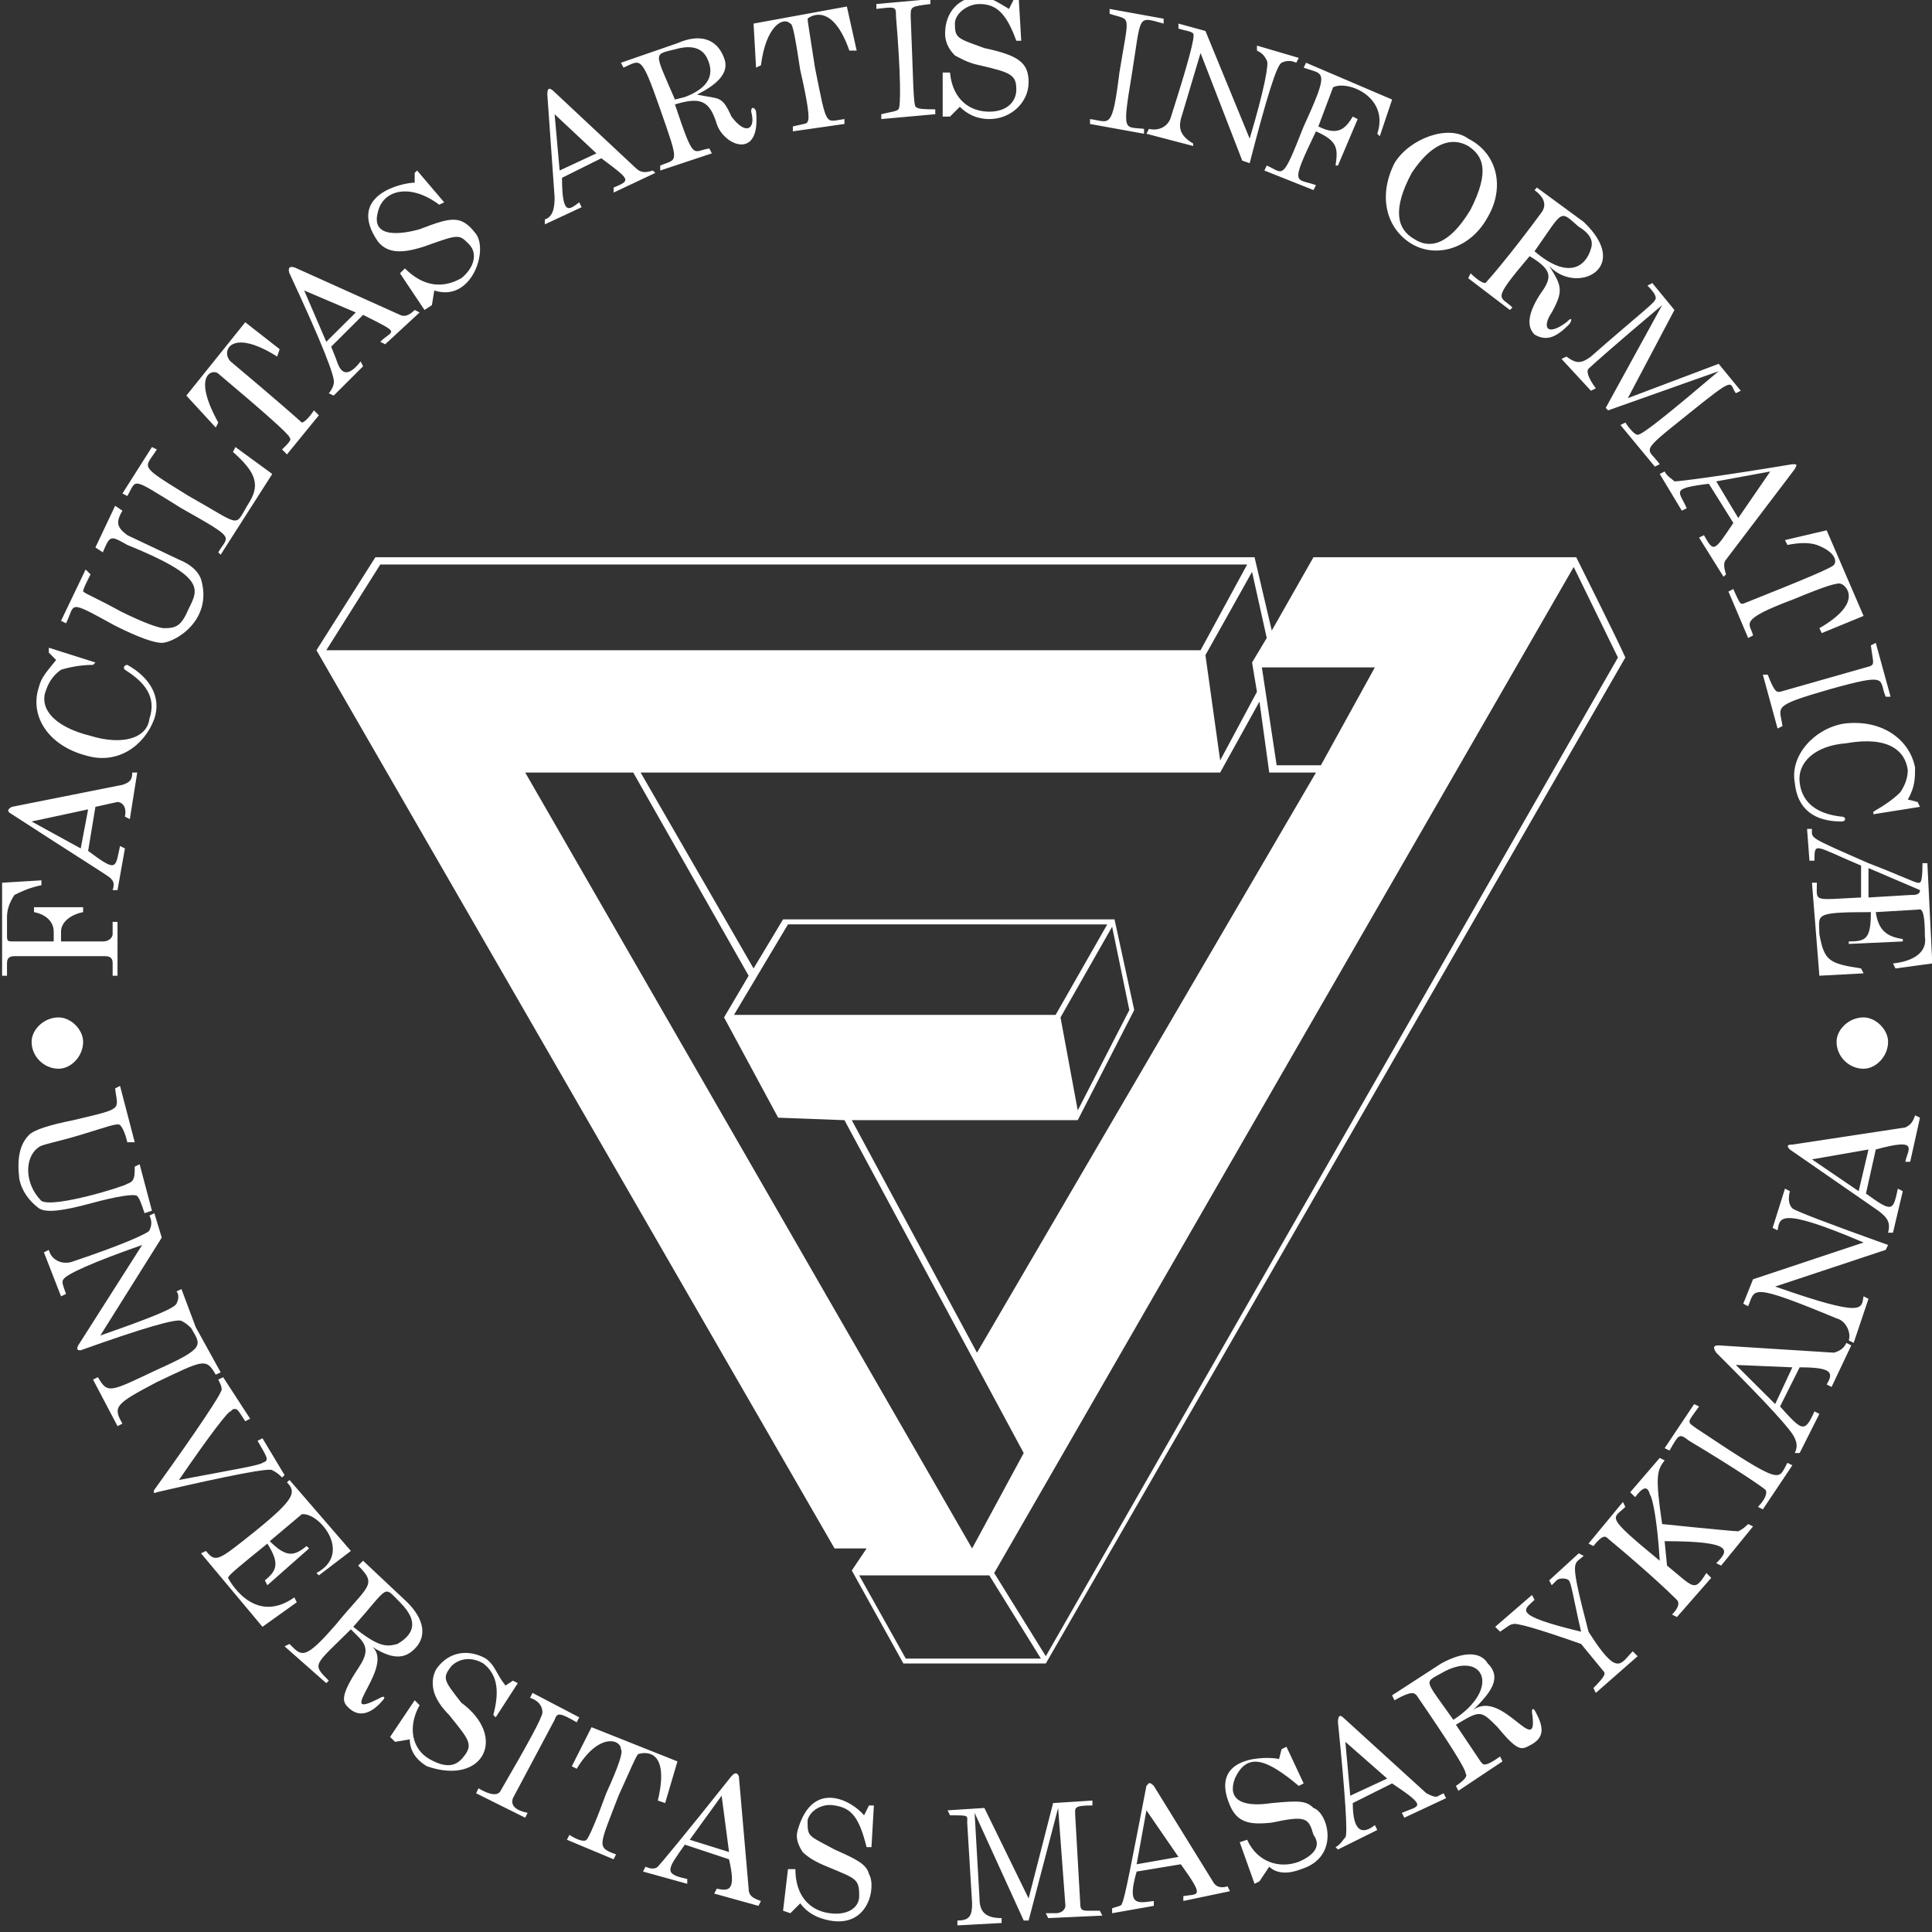 <?xml version="1.0" encoding="UTF-8" standalone="no"?>
<svg
   xmlns:dc="http://purl.org/dc/elements/1.1/"
   xmlns:cc="http://creativecommons.org/ns#"
   xmlns:rdf="http://www.w3.org/1999/02/22-rdf-syntax-ns#"
   xmlns:svg="http://www.w3.org/2000/svg"
   xmlns="http://www.w3.org/2000/svg"
   width="13.229mm"
   height="13.229mm"
   viewBox="0 0 13.229 13.229"
   version="1.1"
   id="svg5321">
  <rect x="0" y="0" width="13.229" height="13.229" fill="#333333" stroke="none"/>
  <defs
     id="defs5315">
    <clipPath
       id="clipPath18"
       clipPathUnits="userSpaceOnUse">
      <path
         id="path16"
         d="M 0,600 H 600 V 0 H 0 Z" />
    </clipPath>
    <clipPath
       id="clipPath30"
       clipPathUnits="userSpaceOnUse">
      <path
         id="path28"
         d="M 0,600 H 600 V 0 H 0 Z" />
    </clipPath>
    <clipPath
       id="clipPath2693"
       clipPathUnits="userSpaceOnUse">
      <path
         id="path2691"
         d="M 0,70.866 H 70.866 V 0 H 0 Z" />
    </clipPath>
    <clipPath
       id="clipPath2853"
       clipPathUnits="userSpaceOnUse">
      <path
         id="path2851"
         d="M 0,70.866 H 70.866 V 0 H 0 Z" />
    </clipPath>
  </defs>
  <g
     id="layer1"
     transform="matrix(0.609,0,0,0.607,-57.703,-76.428)">
    <g
       transform="matrix(0.319,0,0,-0.319,94.322,148.055)"
       id="g2845">
      <g
         id="g2847">
        <g
           clip-path="url(#clipPath2853)"
           id="g2849">
          <g
             transform="translate(38.204,10.849)"
             id="g2855">
            <path
               id="path2857"
               style="fill:#ffffff;fill-opacity:1;fill-rule:nonzero;stroke:none"
               d="m 0,0 -0.173,-0.084 h -4.763 l -1.642,2.943 h 4.586 l 0.173,0.084 20.425,35.575 1.559,-3.202 z M 2.165,25.879 2.337,25.795 2.944,22.851 1.125,19.301 0.518,22.59 0.345,22.678 h -11.337 l 1.904,3.201 z M -2.598,3.811 -18.349,31.249 h 3.807 l 4.068,-7.185 -0.867,-1.474 1.907,-3.546 2.337,-0.088 6.318,-11.771 z M 6.145,31.249 7.53,33.758 7.875,31.249 H 9.522 L -2.426,10.734 -6.839,18.956 h 7.964 l 1.991,3.895 -0.694,3.205 H -9.261 l -1.04,-1.735 -3.98,6.928 z m 5.453,3.719 -1.903,-3.462 H 8.136 L 7.615,34.968 Z M 7.787,36.007 7.269,35.14 7.442,34.104 6.145,31.678 5.626,35.401 7.269,38.345 Z m -31.245,2.598 H 7.096 L 5.454,35.574 H -25.361 Z M -7.446,3.811 h 1.129 L -6.839,3.032 -5.02,-0.257 H 0 l 20.426,35.573 c -0.261,0.603 -1.731,3.547 -1.731,3.547 H 9.434 L 7.964,36.269 7.357,38.863 H -23.63 l -2.077,-3.289 z M 0.345,22.678 0.518,22.59 2.337,25.795 2.165,25.879 Z M 0,0 -0.173,-0.084 -1.992,2.859 -1.819,2.943 Z m -35.747,21.727 c 0,-0.519 0.434,-0.952 0.952,-0.952 0.434,0 0.864,0.433 0.864,0.952 0,0.433 -0.43,0.863 -0.864,0.863 -0.518,0 -0.952,-0.43 -0.952,-0.863 m 63.618,0 c 0,-0.519 0.43,-0.952 0.952,-0.952 0.43,0 0.864,0.433 0.864,0.952 0,0.433 -0.434,0.863 -0.864,0.863 -0.522,0 -0.952,-0.43 -0.952,-0.863 m -64.485,2.337 v 0.434 c 0,0.084 0,0.257 0.261,0.257 h 3.201 c 0.261,0 0.261,-0.173 0.261,-0.257 v -0.434 h 0.172 v 1.903 h -0.172 v -0.433 c 0,-0.085 -0.088,-0.258 -0.346,-0.258 h -1.473 v 0.346 c 0,0.345 0.349,0.606 0.779,0.691 v 0.173 h -1.731 v -0.173 c 0.433,-0.085 0.694,-0.346 0.694,-0.691 v -0.346 h -1.385 c -0.261,0 -0.261,0 -0.261,0.258 v 0.606 c 0,0.261 0.088,0.518 0.261,0.779 0.173,0.088 0.518,0.261 0.952,0.346 v 0.172 l -1.386,-0.084 v -3.289 z m 0.173,5.71 c 2.253,-1.469 3.377,-2.164 3.462,-2.249 0.088,-0.088 0.176,-0.172 0.088,-0.433 h 0.172 l 0.261,1.473 -0.172,0.085 c -0.173,-0.779 -0.089,-0.952 -1.125,-0.172 l 0.257,1.558 0.779,0.172 c 0.089,0 0.346,-0.088 0.261,-0.518 l 0.173,-0.088 0.261,1.647 H -32.2 c 0,-0.261 -0.085,-0.35 -0.346,-0.435 l -3.895,-0.778 c -0.173,-0.089 -0.173,-0.173 0,-0.262 m 2.686,0.173 -0.261,-1.382 -1.731,0.953 z m -1.128,5.282 c -0.346,-0.434 -0.518,-0.607 -0.606,-0.953 -0.346,-1.039 0.349,-2.076 1.646,-2.421 1.124,-0.349 2.076,0.345 2.422,1.297 0.261,0.779 -0.173,1.47 -0.952,1.904 -0.085,0 -0.173,-0.088 -0.085,-0.173 0.691,-0.434 1.125,-0.952 0.864,-1.731 -0.084,-0.694 -0.952,-0.952 -2.076,-0.606 -1.386,0.345 -1.819,1.04 -1.559,1.642 0.089,0.261 0.261,0.522 0.519,0.695 0.261,0.085 0.694,0.173 1.128,0.173 l 0.084,0.084 -1.642,0.522 v -0.173 z m 0.349,1.297 c 0.346,0.694 0,0.867 1.731,-0.085 0.864,-0.434 1.382,-0.606 1.643,-0.606 0.433,0 1.819,0.779 1.385,2.249 -0.088,0.261 -0.345,0.521 -0.779,0.695 l -1.819,0.863 c -0.346,0.261 -0.43,0.434 -0.173,0.867 l -0.257,0.173 -0.695,-1.474 0.261,-0.172 c 0.258,0.606 0.258,0.606 0.864,0.261 2.771,-1.125 2.51,-1.559 2.165,-2.25 -0.258,-0.606 -0.434,-0.694 -0.864,-0.694 -0.173,0 -0.695,0.173 -1.558,0.606 -0.779,0.434 -1.213,0.606 -1.301,0.691 0,0.088 0.088,0.261 0.261,0.607 l -0.173,0.172 -0.867,-1.815 z m 2.161,4.501 c 0.349,0.607 0.088,0.692 1.907,-0.433 1.988,-1.125 1.643,-0.952 1.298,-1.558 l 0.084,-0.085 1.819,2.856 -1.297,0.952 -0.088,-0.173 c 0.779,-0.691 0.952,-1.125 0.606,-1.731 -0.606,-0.952 -0.173,-0.952 -2.164,0.172 -1.816,1.125 -1.559,0.952 -1.125,1.647 l -0.173,0.085 -1.04,-1.643 z m 3.116,2.422 0.089,0.177 c -0.952,1.73 -0.173,1.903 0,1.73 1.642,-1.385 2.51,-2.164 2.51,-2.252 0.084,-0.084 0,-0.173 -0.261,-0.43 l 0.172,-0.176 1.125,1.385 -0.173,0.173 c -0.173,-0.258 -0.345,-0.43 -0.43,-0.43 -0.088,0.084 -0.867,0.779 -2.51,2.161 -0.349,0.349 0,1.213 1.643,0.172 l 0.088,0.261 -1.213,0.952 -2.076,-2.594 z m 2.599,5.454 c 1.124,-2.422 1.642,-3.719 1.558,-3.895 0,-0.085 -0.088,-0.258 -0.173,-0.346 l 0.173,-0.084 1.036,1.036 -0.084,0.173 c -0.607,-0.779 -0.779,-0.173 -0.868,0.088 l -0.172,0.434 1.124,1.124 c 1.386,-0.695 1.04,-0.518 0.606,-0.952 l 0.173,-0.088 1.213,1.125 -0.173,0.088 c -0.172,-0.173 -0.345,-0.261 -0.518,-0.173 l -3.638,1.643 c -0.173,0.088 -0.346,0.088 -0.257,-0.173 m 2.337,-1.385 -1.04,-1.037 -0.779,1.815 z m 2.076,4.59 c -0.433,0 -2.425,-0.434 -1.297,-2.08 0.345,-0.43 0.864,-0.43 1.643,-0.173 1.212,0.434 1.212,0.434 1.558,0.088 0.345,-0.345 0.173,-0.867 -0.261,-1.213 -0.603,-0.345 -1.297,-0.345 -1.988,0.346 l -0.173,-0.173 0.864,-1.297 0.261,0.172 0.084,0.518 c 1.301,-0.429 1.908,1.386 1.474,1.993 -0.522,0.694 -0.868,0.606 -1.992,0.172 -0.606,-0.172 -1.731,-0.345 -1.47,0.607 0.173,0.779 1.125,1.04 2.161,0.261 l 0.176,0.084 -0.955,1.125 -0.085,-0.085 z m 4.932,-0.522 c 0,-0.43 -0.084,-0.691 -0.345,-0.779 v -0.173 l 1.297,0.606 -0.085,0.173 c -0.345,-0.257 -0.606,-0.518 -0.606,0.867 l 1.385,0.691 c 1.041,-0.779 1.041,-0.779 0.434,-1.036 v -0.177 l 1.47,0.695 -0.088,0.085 c -0.257,-0.085 -0.43,-0.085 -0.603,0.088 l -2.859,2.683 c -0.173,0.172 -0.257,0.172 -0.257,-0.085 z m 1.474,1.558 -1.297,-0.606 -0.177,1.991 z m 0.952,3.032 c 0.606,0.257 0.606,0.518 1.297,-1.474 0.694,-1.988 0.606,-1.731 0,-1.988 v -0.176 l 1.819,0.606 -0.088,0.173 c -0.607,-0.085 -0.518,-0.519 -1.213,1.558 0.867,0.261 1.213,0.173 1.474,-0.691 0.257,-0.779 1.558,-1.297 1.385,0.434 0,0.084 -0.172,0.257 -0.172,0 0.172,-0.607 -0.177,-0.868 -0.695,-0.173 -0.346,0.779 -0.434,0.603 -1.213,0.779 0.867,0.43 1.128,0.863 0.952,1.297 -0.257,0.691 -0.864,0.864 -1.643,0.519 l -1.992,-0.691 z m 1.815,-1.128 c -0.779,1.819 -0.779,1.558 0.176,1.819 0.43,0.088 0.78,0 0.952,-0.346 0.346,-0.694 -0.088,-1.124 -0.779,-1.385 z m 2.859,1.128 0.173,0.084 c 0.173,1.386 0.779,1.731 1.036,1.474 0.088,0 0.177,-0.522 0.349,-1.647 0.258,-1.124 0.346,-1.73 0.258,-1.818 0,-0.085 -0.173,-0.085 -0.519,-0.173 v -0.173 l 1.819,0.261 v 0.173 c -0.694,-0.088 -0.606,-0.346 -1.039,1.819 -0.173,1.125 -0.261,1.643 -0.261,1.731 0.088,0.084 0.867,0.606 1.473,-1.128 h 0.258 l -0.346,1.558 -3.289,-0.603 z m 4.241,2.076 c 0.691,0.085 0.691,0.085 0.691,-0.261 0.173,-2.076 0.173,-3.2 0.088,-3.289 -0.088,-0.084 -0.261,-0.084 -0.606,-0.173 v -0.172 l 1.903,0.172 v 0.173 c -0.345,0 -0.606,0 -0.691,0.089 -0.088,0.084 -0.088,1.124 -0.176,3.2 0,0.346 0,0.346 0.695,0.434 v 0.173 l -1.904,-0.173 z m 4.675,0 c -0.434,0.261 -0.695,0.434 -1.04,0.434 -0.695,0 -1.213,-0.522 -1.213,-1.301 0,-0.258 0.088,-0.518 0.345,-0.779 0.173,-0.085 0.434,-0.257 0.868,-0.346 1.124,-0.257 1.297,-0.345 1.297,-0.863 0,-0.434 -0.345,-0.779 -0.952,-0.779 -0.691,0 -1.297,0.43 -1.385,1.385 h -0.258 v -1.558 h 0.258 l 0.345,0.346 c 0.261,-0.262 0.606,-0.434 1.04,-0.434 0.779,0 1.386,0.606 1.386,1.297 0,0.695 -0.346,0.952 -1.559,1.213 -0.951,0.345 -1.04,0.345 -1.04,0.867 0,0.346 0.434,0.691 0.868,0.691 0.606,0 0.952,-0.345 1.297,-1.298 h 0.173 l -0.085,1.471 H -1.125 Z M 2.249,58.08 C 3.028,57.819 2.944,58.164 2.594,56.003 2.337,53.923 2.249,54.269 1.558,54.357 v -0.173 l 1.904,-0.346 v 0.173 c -0.695,0.085 -0.779,-0.173 -0.434,1.904 0.346,2.165 0.173,2.076 1.125,1.819 v 0.173 L 2.249,58.252 Z M 4.675,57.558 C 4.932,57.473 5.104,57.473 5.193,57.385 5.277,57.301 5.02,56.349 4.414,54.445 4.325,54.096 3.98,53.923 3.635,54.011 L 3.546,53.838 5.193,53.405 v 0.088 C 4.759,53.75 4.675,54.011 4.759,54.357 l 0.695,2.337 1.47,-3.807 0.261,-0.089 c 0.602,2.338 0.951,3.462 1.124,3.551 0.173,0.084 0.346,0.084 0.518,0 l 0.089,0.172 -1.474,0.434 V 56.779 C 7.615,56.694 7.703,56.606 7.787,56.433 7.875,56.349 7.703,55.397 7.185,53.666 l -1.559,3.807 -0.951,0.261 z m 4.413,-1.382 c 0.691,-0.261 0.952,0 0,-2.08 C 8.309,52.108 8.394,52.453 7.787,52.714 L 7.703,52.538 9.434,51.847 9.522,52.02 c -0.695,0.26 -0.956,-0.085 0,1.903 0.775,-0.345 0.775,-0.606 0.691,-1.209 h 0.084 l 0.695,1.643 -0.173,0.088 C 10.558,54.011 10.297,53.75 9.606,54.096 l 0.519,1.385 c 0.521,0.261 1.991,-0.345 1.558,-1.643 l 0.088,-0.088 0.434,1.298 -3.032,1.301 z m 5.799,-2.51 c -0.694,0.518 -2.076,0 -2.598,-0.868 -0.606,-1.212 -0.257,-2.337 0.607,-2.855 0.867,-0.518 2.076,-0.172 2.682,0.952 0.607,1.04 0.346,2.249 -0.691,2.771 m 0,-0.261 c 0.519,-0.345 0.78,-0.867 0.085,-2.249 -0.779,-1.301 -1.47,-1.385 -1.988,-1.04 -0.607,0.345 -0.779,1.04 -0.088,2.337 0.69,1.04 1.385,1.297 1.991,0.952 m 2.338,-1.558 c 0.345,-0.261 0.43,-0.518 0.257,-0.779 -1.209,-1.643 -1.904,-2.422 -1.988,-2.51 -0.088,0 -0.261,0.088 -0.522,0.345 l -0.085,-0.173 1.47,-1.124 0.089,0.088 c -0.434,0.43 -0.779,0.173 0.606,1.816 0.864,-0.519 0.779,-0.78 0.345,-1.386 -0.433,-0.691 -0.433,-1.124 -0.172,-1.386 0.43,-0.257 0.779,-0.084 1.209,0.349 0.088,0.085 0.172,0.346 -0.085,0.085 -0.694,-0.518 -0.867,-0.172 -0.518,0.346 0.43,0.778 0.346,0.951 -0.088,1.646 0.952,-1.04 2.944,-0.088 1.213,1.558 l -1.647,1.213 z m 0,-2.165 c 1.036,1.474 0.863,1.474 1.558,0.868 0.43,-0.261 0.518,-0.522 0.43,-0.779 -0.173,-0.607 -0.779,-1.125 -1.988,-0.089 m 3.98,-1.213 c 0.261,-0.257 0.345,-0.429 0.261,-0.518 0,-0.084 -0.779,-0.691 -2.253,-1.992 -0.346,-0.257 -0.518,-0.257 -0.864,0 l -0.172,-0.084 1.036,-1.125 0.172,0.085 c -0.257,0.349 -0.345,0.606 -0.257,0.694 0.085,0.085 0.952,0.864 2.595,2.249 l -1.988,-3.634 0.084,-0.088 3.896,1.385 c -1.731,-1.47 -2.683,-2.249 -2.856,-2.249 -0.088,0 -0.261,0.173 -0.433,0.434 l -0.173,-0.088 1.213,-1.471 0.172,0.085 c -0.433,0.607 -0.779,0.346 0.952,1.731 1.816,1.473 1.47,1.125 1.731,0.779 l 0.173,0.088 -0.779,0.952 -3.201,-1.213 1.642,3.117 -0.779,0.952 z m 5.108,-6.317 c -2.598,-0.433 -3.984,-0.607 -4.157,-0.607 -0.084,0.089 -0.26,0.174 -0.345,0.35 l -0.173,-0.088 0.779,-1.298 0.173,0.085 c -0.261,0.606 -0.606,0.695 0.779,0.867 l 0.864,-1.385 c -0.691,-1.04 -0.691,-1.04 -1.036,-0.434 l -0.173,-0.084 0.863,-1.386 0.089,0.085 c -0.089,0.261 -0.089,0.433 0,0.522 l 2.421,3.2 c 0.089,0.173 0.089,0.173 -0.084,0.173 m -1.907,-1.903 -0.776,1.296 1.904,0.35 z m 1.646,-0.78 0.088,-0.172 c 0.43,0.088 0.776,0.088 1.037,0 0.694,-0.261 0.694,-0.607 0.606,-0.692 0,-0.087 -1.04,-0.521 -3.201,-1.385 -0.088,0 -0.088,-0.088 -0.349,0.518 l -0.173,-0.088 0.695,-1.643 0.172,0.089 c -0.088,0.43 -0.606,0.518 1.47,1.297 1.04,0.434 1.559,0.607 1.647,0.518 0.084,0 0.863,-0.606 -0.779,-1.558 l 0.084,-0.173 1.474,0.607 -1.301,3.028 z m 4.329,-9.173 c 0.257,0.431 0.257,0.78 0.257,1.125 -0.172,0.952 -1.124,1.731 -2.51,1.558 -1.036,-0.172 -1.903,-1.124 -1.731,-2.08 0.089,-0.952 0.695,-1.381 1.647,-1.381 0.173,0 0.173,0.172 0,0.172 -0.779,0.084 -1.386,0.43 -1.474,1.209 -0.084,0.695 0.522,1.301 1.647,1.386 1.47,0.261 2.076,-0.257 2.164,-0.952 0,-0.257 -0.088,-0.519 -0.261,-0.779 -0.261,-0.258 -0.518,-0.434 -0.952,-0.691 v -0.089 l 1.643,0.262 -0.084,0.172 z m -1.301,5.451 c 0.088,-0.691 0.173,-0.691 -0.173,-0.779 l -3.028,-0.864 c -0.088,0 -0.172,-0.088 -0.433,0.606 h -0.173 l 0.518,-1.903 0.173,0.084 c -0.085,0.695 -0.43,0.695 1.646,1.297 2.165,0.607 1.731,0.35 1.992,-0.257 h 0.173 l -0.522,1.904 z m 1.819,-7.703 c 0,-0.779 -0.088,-0.691 -0.172,-0.691 -0.089,0 -0.607,0.257 -1.731,0.691 -2.165,0.952 -1.992,0.867 -1.992,1.212 h -0.173 l 0.085,-1.124 h 0.176 c 0,0.691 0,0.518 1.643,-0.173 v -1.128 c -1.731,-0.084 -1.558,-0.173 -1.558,0.522 h -0.173 l 0.261,-3.289 1.558,0.084 -0.088,0.173 c -1.125,0.177 -1.298,0.261 -1.47,1.213 0,0.694 -0.261,0.779 1.815,0.779 0,-0.952 -0.173,-1.037 -0.779,-1.037 v -0.088 l 1.904,0.088 v 0.085 c -0.603,0.088 -0.864,0.346 -0.952,0.952 l 1.474,0.088 c 0.084,0 0.257,0.173 0.257,-0.952 0.088,-0.522 -0.346,-0.867 -1.125,-0.951 l 0.089,-0.177 1.297,0.177 -0.173,3.546 z m -1.903,-1.213 v 1.04 l 1.815,-0.779 c 0,-0.173 -0.173,-0.173 -0.345,-0.173 z M -32.803,20.08 c 0.084,-0.779 0.345,-0.691 -1.474,-1.124 -0.863,-0.173 -1.385,-0.346 -1.558,-0.519 -0.345,-0.345 -0.43,-0.867 -0.345,-1.558 0.088,-0.434 0.345,-0.779 0.691,-1.04 0.26,-0.172 0.867,-0.085 1.819,0.173 0.951,0.261 1.558,0.349 1.646,0.261 0.085,-0.085 0.173,-0.346 0.257,-0.606 l 0.261,0.087 -0.433,1.643 -0.173,-0.084 c 0,-0.346 0,-0.522 -0.261,-0.606 -0.085,-0.089 -2.595,-0.868 -3.028,-0.607 -0.607,0.607 -0.607,1.558 -0.088,1.904 0.088,0.088 0.606,0.172 1.473,0.433 0.864,0.261 1.297,0.434 1.386,0.346 0.084,-0.085 0.172,-0.258 0.257,-0.607 h 0.261 l -0.518,1.992 z m 1.209,-4.498 c 0.088,-0.173 0.088,-0.346 0,-0.522 0,-0.084 -0.952,-0.518 -2.767,-1.124 -0.349,-0.085 -0.695,0.088 -0.779,0.433 l -0.173,-0.088 0.603,-1.554 0.176,0.084 c -0.088,0.261 -0.176,0.434 -0.088,0.518 0.088,0.173 1.04,0.607 2.771,1.213 l -2.253,-3.55 c -0.084,-0.173 0,-0.173 0.088,-0.173 2.165,0.779 3.374,1.128 3.55,1.04 0.173,-0.088 0.258,-0.172 0.346,-0.261 h 0.172 l -0.518,1.386 -0.176,-0.085 c 0.088,-0.088 0.088,-0.261 0,-0.434 -0.085,-0.172 -0.952,-0.518 -2.683,-1.124 l 2.165,3.462 -0.261,0.864 z m 1.474,-3.984 c 0.345,-0.606 0.518,-0.691 -1.213,-1.47 -1.646,-0.779 -1.731,-0.867 -2.076,-0.261 l -0.173,-0.084 0.863,-1.647 0.173,0.089 c -0.345,0.606 -0.257,0.691 1.213,1.469 1.643,0.78 1.731,0.868 2.076,0.262 l 0.173,0.084 -0.952,1.731 z m 0.952,-1.815 c 0.084,-0.173 0.172,-0.345 0.084,-0.434 0,-0.088 -0.779,-1.297 -2.337,-3.462 0,0 -0.085,-0.173 0.088,-0.088 2.598,0.606 3.98,0.868 4.068,0.779 0.173,-0.084 0.261,-0.173 0.346,-0.257 l 0.088,0.084 -0.779,1.302 -0.173,-0.089 c 0.346,-0.606 0.43,-0.691 0.173,-0.779 -0.088,-0.088 -1.125,-0.261 -2.944,-0.606 1.125,1.646 1.731,2.425 1.819,2.425 0.085,0.085 0.085,0.085 0.173,0.085 0.084,0 0.173,-0.173 0.345,-0.434 l 0.173,0.088 -0.952,1.47 z m 2.421,-3.635 c 0.346,-0.349 0.261,-0.606 -1.124,-1.731 -1.297,-1.04 -1.386,-1.128 -1.731,-0.694 l -0.173,-0.085 2.165,-2.598 1.209,0.867 -0.085,0.173 c -1.47,-1.04 -2.337,0.691 -2.337,0.691 0,0.088 0.434,0.434 1.386,1.212 0.433,-0.694 0.345,-0.951 -0.089,-1.3 l 0.089,-0.173 1.469,1.301 -0.084,0.085 c -0.434,-0.346 -0.695,-0.434 -1.301,0.172 l 1.128,0.952 c 0.603,0.088 1.816,-1.382 0.518,-2.077 l 0.085,-0.084 1.128,0.864 -2.164,2.51 z m 2.51,-2.943 C -23.542,2.51 -23.891,2.51 -25.016,1.128 -26.14,-0.173 -26.225,0 -26.658,0.434 l -0.173,-0.085 1.47,-1.301 0.088,0.088 c -0.606,0.607 -0.522,0.518 0.779,1.816 l 0.257,-0.258 c 0.346,-0.345 0.346,-0.606 0,-1.124 -0.69,-1.04 -0.518,-1.213 -0.345,-1.385 0.345,-0.346 0.779,-0.262 1.213,0.257 0.084,0.088 0.084,0.176 -0.089,0.088 -1.815,-0.952 0.78,1.297 -0.433,1.904 0.867,-0.607 1.301,-0.518 1.646,-0.173 0.434,0.433 0.346,1.04 -0.261,1.646 l -1.558,1.47 z M -24.409,1.04 c 1.297,1.47 1.04,1.47 1.646,0.867 0.779,-0.779 0.346,-1.213 -0.088,-1.473 -0.346,-0.085 -0.607,-0.173 -1.558,0.606 m 5.365,-2.077 c -0.345,0.434 -0.345,0.691 -0.691,0.953 -0.606,0.345 -1.297,0.257 -1.731,-0.346 -0.172,-0.261 -0.172,-0.607 -0.088,-0.867 0.088,-0.261 0.261,-0.518 0.522,-0.78 0.691,-0.863 0.864,-1.036 0.518,-1.469 -0.261,-0.346 -0.606,-0.434 -1.213,-0.089 -0.606,0.346 -0.779,1.125 -0.345,1.904 l -0.173,0.173 -0.867,-1.297 0.176,-0.173 0.519,0.088 c 0,-0.349 0.172,-0.695 0.606,-0.952 1.988,-0.694 2.855,1.037 1.209,2.249 -0.603,0.779 -0.691,0.864 -0.346,1.297 0.261,0.262 0.695,0.346 1.125,0.089 0.434,-0.346 0.606,-0.868 0.349,-1.82 l 0.085,-0.084 0.779,1.209 -0.173,0.088 z m 0.867,-0.433 c 0.261,-0.088 0.434,-0.261 0.434,-0.518 0,-0.173 -0.522,-1.125 -1.474,-2.771 -0.084,-0.173 -0.345,-0.173 -0.779,0.088 l -0.084,-0.176 1.731,-0.864 0.084,0.173 c -0.43,0.088 -0.606,0.261 -0.518,0.518 l 1.47,2.771 c 0.088,0.261 0.177,0.261 0.779,-0.088 l 0.088,0.176 -1.646,0.864 z m 1.47,-2.422 0.173,-0.088 c 0.779,1.297 1.558,1.04 1.558,0.691 0.089,-0.085 -0.084,-0.603 -0.518,-1.558 -0.345,-0.952 -0.606,-1.555 -0.691,-1.643 -0.088,-0.088 -0.349,0 -0.606,0.173 l -0.088,-0.173 1.646,-0.691 0.085,0.173 c -0.691,0.257 -0.607,0.257 0.088,2.076 0.434,0.952 0.606,1.386 0.691,1.47 0.261,0.088 1.124,0.173 0.694,-1.642 l 0.258,-0.089 0.433,1.474 -3.028,1.209 z m 5.627,-0.349 c -1.643,-2.076 -2.51,-3.116 -2.595,-3.201 -0.088,-0.088 -0.261,-0.088 -0.433,0 l -0.089,-0.173 1.559,-0.433 v 0.173 c -0.864,0.172 -0.691,0.345 -0.085,1.212 l 1.558,-0.518 c 0.258,-1.128 0,-1.128 -0.433,-1.04 l -0.089,-0.173 1.559,-0.434 0.088,0.173 c -0.261,0.089 -0.434,0.173 -0.434,0.434 l -0.345,3.98 c -0.088,0.173 -0.173,0.088 -0.261,0 m -0.085,-2.683 -1.385,0.434 1.124,1.558 z m 4.759,1.298 c -0.433,0.522 -1.819,1.3 -2.337,-0.519 -0.084,-0.257 0,-0.518 0.173,-0.779 0.173,-0.173 0.434,-0.345 0.867,-0.518 1.037,-0.433 1.125,-0.433 1.125,-1.04 0,-0.43 -0.434,-0.691 -1.04,-0.606 C -8.309,-9 -8.827,-8.482 -8.827,-7.53 H -9.088 L -9.261,-9 l 0.257,-0.088 0.349,0.349 c 0.258,-0.349 0.603,-0.522 1.037,-0.607 1.385,-0.26 1.646,1.209 1.385,1.643 -0.084,0.346 -0.433,0.522 -1.213,0.868 -0.951,0.518 -0.951,0.433 -0.951,1.036 0.088,0.349 0.522,0.606 0.951,0.522 0.607,-0.089 0.868,-0.434 1.129,-1.474 h 0.172 l 0.085,1.474 h -0.173 z m 3.029,0 c 0.694,0 0.606,0 0.606,-0.258 l 0.173,-2.855 c 0,-0.434 -0.085,-0.607 -0.518,-0.607 v -0.172 l 1.558,0.084 v 0.173 c -0.607,0 -0.779,0.261 -0.779,0.695 l -0.173,3.028 1.731,-3.808 h 0.173 l 1.04,3.98 0.257,-3.462 c 0,-0.084 -0.085,-0.26 -0.346,-0.26 L 0,-9.088 0.084,-9.261 1.992,-9.173 1.904,-9 H 1.558 c -0.261,0 -0.345,0 -0.345,0.261 l -0.177,3.113 c 0,0.26 -0.084,0.349 0.607,0.349 v 0.173 l -1.386,-0.089 -0.863,-3.373 -1.559,3.2 -1.297,-0.084 z m 6.923,1.04 C 3.028,-7.269 2.767,-8.655 2.683,-8.739 c 0,-0.089 -0.089,-0.089 -0.346,-0.173 v -0.176 l 1.47,0.26 v 0.173 C 3.201,-8.739 2.855,-8.828 3.201,-7.615 l 1.558,0.258 c 0.867,-1.209 0.606,-1.037 0.088,-1.125 v -0.173 l 1.643,0.346 -0.084,0.172 c -0.261,-0.084 -0.434,0 -0.522,0.177 l -2.077,3.374 c -0.172,0.172 -0.172,0.088 -0.261,0 m 1.129,-2.511 -1.474,-0.26 0.345,1.907 z m 3.546,3.462 c -0.346,0.089 -2.51,0.173 -1.731,-1.642 0.261,-0.607 0.695,-0.695 1.474,-0.607 1.209,0.258 1.297,0.173 1.47,-0.433 0.261,-0.346 0.088,-0.691 -0.518,-0.952 -0.695,-0.261 -1.474,0 -1.82,0.779 L 6.835,-6.578 7.357,-8.048 7.53,-7.96 7.875,-7.442 C 8.136,-7.703 8.566,-7.703 9,-7.53 c 1.385,0.433 0.952,1.992 0.434,2.164 -0.261,0.262 -0.518,0.262 -1.47,0.173 -1.129,-0.173 -1.558,0.173 -1.301,0.867 0.433,0.952 1.124,0.691 2.253,-0.26 l 0.172,0.088 -0.606,1.297 -0.173,-0.088 z m 2.076,1.298 c 0.261,-2.595 0.349,-3.98 0.261,-4.065 -0.084,-0.088 -0.173,-0.261 -0.345,-0.349 l 0.084,-0.084 1.386,0.69 -0.085,0.173 c -0.433,-0.345 -0.779,-0.257 -0.779,0.779 l 1.386,0.695 c 1.297,-0.868 0.951,-0.779 0.345,-1.04 l 0.085,-0.173 1.473,0.691 -0.088,0.173 -0.173,-0.085 c -0.084,-0.088 -0.261,0 -0.433,0.085 l -2.94,2.686 c -0.089,0.084 -0.177,0.084 -0.177,-0.176 m 1.735,-1.989 -1.301,-0.606 -0.173,1.904 z m 0.257,2.768 c 0.607,0.349 0.695,0.261 0.779,0.176 1.125,-1.646 1.731,-2.598 1.731,-2.771 0.088,-0.088 -0.084,-0.261 -0.345,-0.433 l 0.088,-0.173 1.554,1.04 -0.084,0.173 C 15.406,-3.98 15.406,-3.807 15.321,-3.719 l -0.867,1.297 c 0.867,0.518 0.867,0.518 1.47,-0.088 0.779,-0.952 0.867,-0.779 1.212,-0.603 0.434,0.258 0.434,0.603 0.089,1.209 -0.089,0.089 -0.089,0 -0.089,-0.084 0.261,-1.731 -1.04,0.863 -2.076,0.084 0.607,0.607 1.036,1.125 0.518,1.647 -0.257,0.43 -0.863,0.43 -1.642,0 l -1.731,-1.125 z m 2.076,-0.691 c -1.036,1.47 -1.036,1.297 -0.429,1.646 1.47,0.864 2.16,-0.522 0.429,-1.646 m 1.647,3.116 c 0.261,0.173 0.345,0.261 0.434,0.261 0.084,0.085 0.951,-0.176 2.421,-0.694 l 0.779,-0.952 c 0.089,-0.085 0.089,-0.173 -0.345,-0.607 L 19.385,-1.297 20.859,0 20.687,0.173 C 20.253,-0.257 20.165,-0.779 19.128,0.867 18.434,3.55 18.606,3.205 18.956,3.55 l -0.173,0.088 -1.04,-0.955 0.088,-0.173 0.173,0.173 c 0.084,0.088 0.345,0.088 0.43,0 0.088,-0.085 0.172,-0.691 0.433,-1.816 -2.51,0.607 -1.992,0.779 -1.642,1.125 L 17.136,2.165 15.839,1.04 Z m 3.289,3.029 c 0.345,0.433 0.434,0.345 0.518,0.26 1.558,-1.297 2.337,-2.076 2.426,-2.164 0.084,-0.085 0.084,-0.261 -0.173,-0.518 l 0.173,-0.089 1.209,1.386 -0.173,0.172 c -0.43,-0.69 -0.43,-0.518 -1.385,0.262 l -0.085,0.863 c 2.51,0 2.249,-0.345 1.819,-0.779 L 23.803,3.205 24.927,4.59 24.755,4.674 C 24.667,4.59 24.582,4.502 24.406,4.417 c -0.085,0 -1.037,0.085 -2.683,0.257 -0.257,1.731 -0.173,1.904 0.088,2.253 l -0.173,0.085 -1.04,-1.213 0.173,-0.173 c 0.261,0.346 0.434,0.434 0.522,0.088 0.084,-0.088 0.257,-0.867 0.345,-2.337 -1.992,1.643 -1.646,1.47 -1.212,1.904 L 20.341,5.454 19.128,3.983 Z m 2.683,3.377 c 0.345,0.606 0.345,0.606 0.691,0.345 1.731,-1.04 2.598,-1.646 2.686,-1.731 0.085,-0.088 0,-0.345 -0.261,-0.606 l 0.173,-0.088 1.04,1.558 -0.173,0.088 C 25.791,6.233 26.052,5.972 22.936,8.052 22.59,8.309 22.59,8.225 23.024,8.831 l -0.173,0.085 -1.04,-1.559 z m 1.646,3.461 c 1.816,-1.818 2.683,-2.77 2.767,-3.027 0.089,-0.177 0.089,-0.35 0,-0.522 H 26.57 L 27.265,8.57 27.092,8.658 C 26.743,7.879 26.658,7.964 25.879,8.831 l 0.691,1.385 c 1.125,0 1.213,-0.176 0.952,-0.606 l 0.173,-0.088 0.694,1.47 -0.172,0.088 c -0.089,-0.173 -0.173,-0.261 -0.434,-0.346 l -4.068,0.258 c -0.085,0 -0.261,0 -0.085,-0.258 m 2.683,-0.518 -0.606,-1.3 -1.386,1.385 z m -1.558,2.161 c 0.257,0.607 0,0.868 3.116,-0.43 0.346,-0.088 0.518,-0.522 0.43,-0.779 l 0.173,-0.088 0.522,1.558 -0.173,0.089 c -0.088,-0.434 0.084,-0.78 -3.116,0.345 l 3.895,1.297 0.085,0.173 c -2.165,0.779 -3.29,1.212 -3.374,1.297 -0.088,0.088 -0.173,0.261 -0.088,0.606 l -0.173,0.089 -0.434,-1.386 0.173,-0.088 c 0.088,0.434 0,0.867 3.032,-0.43 l -3.896,-1.301 -0.345,-0.864 z m 4.586,3.377 c 0.346,-0.26 0.434,-0.433 0.346,-0.778 h 0.172 l 0.346,1.469 -0.173,0.089 c -0.173,-0.78 -0.173,-0.867 -1.125,-0.173 l 0.346,1.558 c 1.558,0.43 1.128,0 1.04,-0.434 h 0.173 l 0.345,1.559 -0.173,0.084 c -0.084,-0.257 -0.172,-0.345 -0.345,-0.43 l -3.98,-0.606 c -0.088,0 -0.261,0 -0.088,-0.173 z m -0.345,2.165 -0.346,-1.474 -1.646,1.125 z" />
          </g>
        </g>
      </g>
    </g>
  </g>
</svg>
